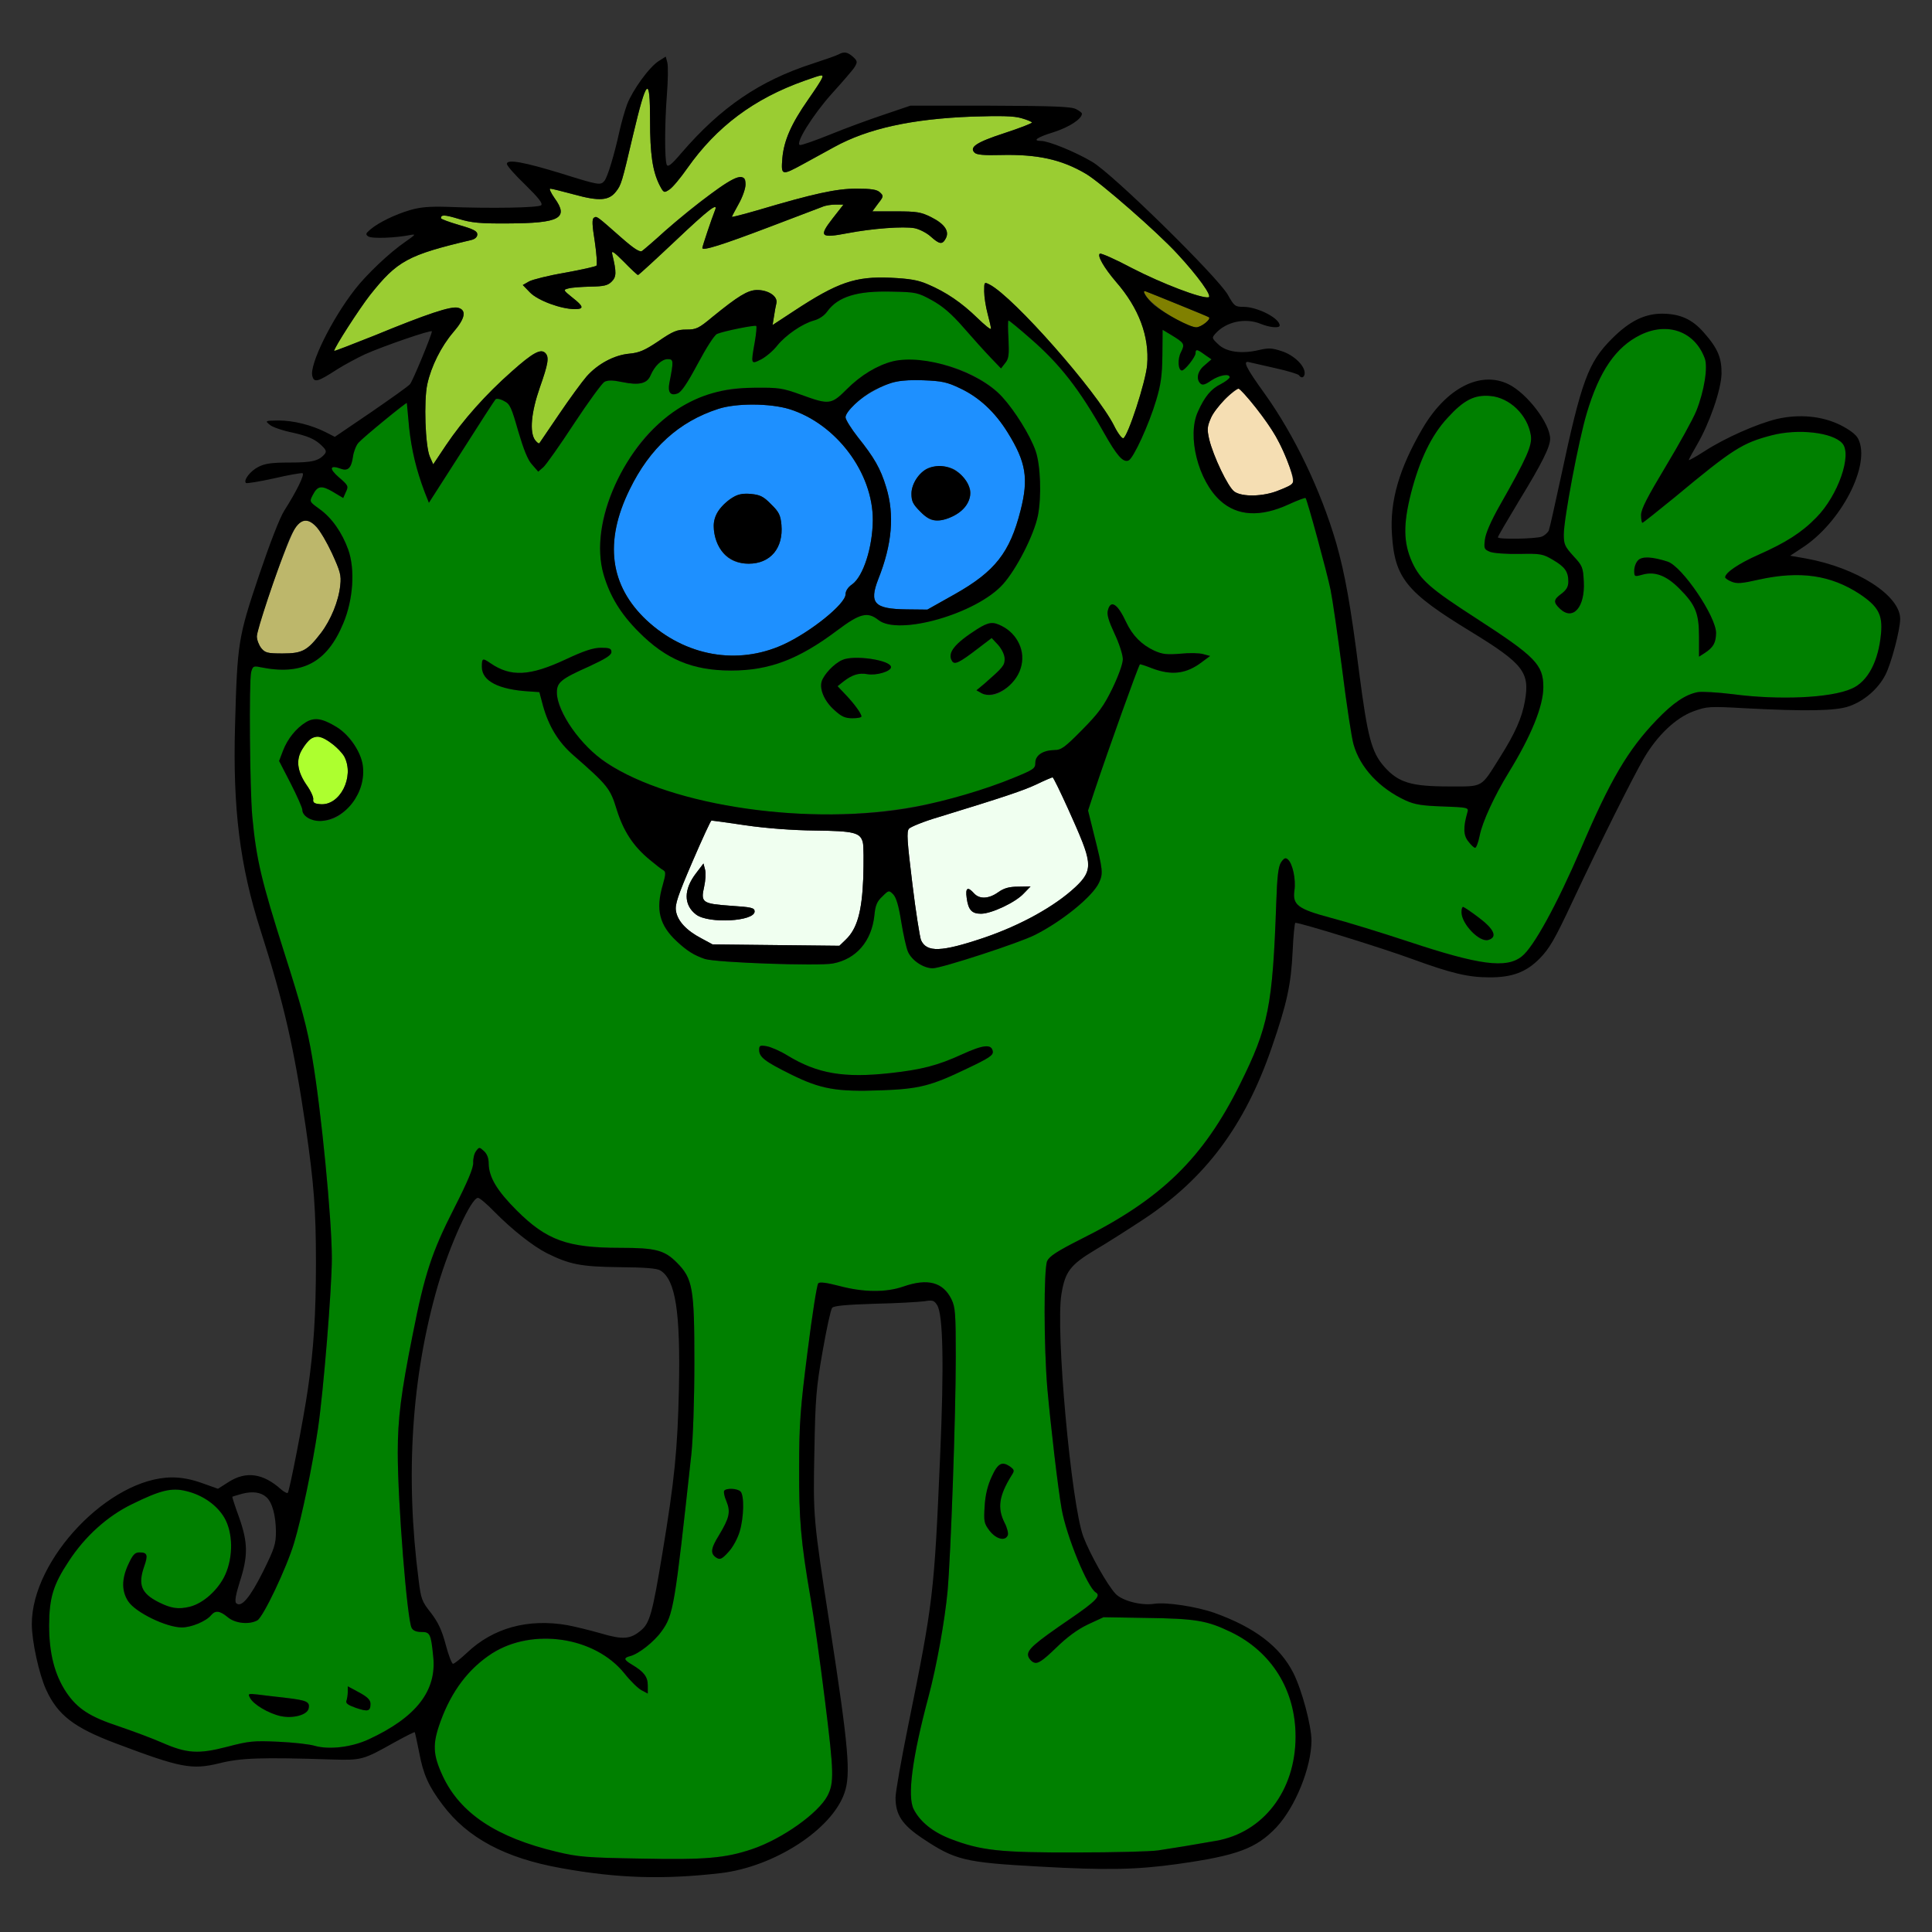 <?xml version="1.0" encoding="utf-8"?>
<!-- Generator: Adobe Illustrator 21.0.0, SVG Export Plug-In . SVG Version: 6.00 Build 0)  -->
<svg version="1.1" baseProfile="tiny"
	 id="svg32" inkscape:version="0.92.2 5c3e80d, 2017-08-06" sodipodi:docname="40 #12321.svg" xmlns:cc="http://creativecommons.org/ns#" xmlns:dc="http://purl.org/dc/elements/1.1/" xmlns:inkscape="http://www.inkscape.org/namespaces/inkscape" xmlns:rdf="http://www.w3.org/1999/02/22-rdf-syntax-ns#" xmlns:sodipodi="http://sodipodi.sourceforge.net/DTD/sodipodi-0.dtd" xmlns:svg="http://www.w3.org/2000/svg"
	 xmlns="http://www.w3.org/2000/svg" xmlns:xlink="http://www.w3.org/1999/xlink" x="0px" y="0px" viewBox="0 0 850 850"
	 xml:space="preserve">
<rect x="0" y="0" width="850" height="850" fill="#333333" stroke="none"/>
<sodipodi:namedview  bordercolor="#666666" borderopacity="1" gridtolerance="10" guidetolerance="10" id="namedview34" inkscape:current-layer="svg32" inkscape:cx="961.26881" inkscape:cy="684.4563" inkscape:pageopacity="0" inkscape:pageshadow="2" inkscape:window-height="978" inkscape:window-maximized="1" inkscape:window-width="1920" inkscape:window-x="0" inkscape:window-y="1" inkscape:zoom="0.41647059" objecttolerance="10" pagecolor="#ffffff" showgrid="false">
	</sodipodi:namedview>
<g id="g30" transform="translate(0,0) scale(1,1)">
	<path id="path4" fill="none" d="M0,0h425h425v425v425H425H0V425V0z M369,23.9c-0.8,0.5-6,2.3-11.5,4.1
		c-23.2,7.5-40.3,19.1-57.7,39.3c-4.5,5.3-6,6.4-6.5,5.1c-0.9-2.5-0.9-17.5,0.1-30.6c0.5-6.4,0.6-12.8,0.2-14.3l-0.7-2.6l-3,1.9
		c-4.2,2.6-11.5,12.7-14,19.1c-1.1,3-2.6,8.4-3.4,12c-2.1,9.7-5.2,20.1-6.6,21.7c-1.7,2-2.4,1.9-18.7-3.2
		c-16.6-5.1-24.2-6.5-24.2-4.3c0,0.8,3.6,4.9,8.1,9.2c5.8,5.7,7.8,8.2,7,9c-1.1,1.1-22.1,1.5-41.6,0.7c-7.5-0.2-11.5,0.1-16,1.4
		c-6.8,2-13.9,5.5-17.5,8.5c-2.1,1.8-2.3,2.2-1,3.1c1.5,1.1,11.9,0.7,18.5-0.6c2.6-0.5,2.4-0.2-2.2,3c-7,4.8-17.1,14.4-22.2,21
		c-10.2,13.1-20,33-18.7,38c0.8,3.1,2.3,2.7,11.1-3c3.2-2,8.6-4.9,12-6.5c8.3-3.7,29.5-11,29.5-10.1c0,1.5-8.4,21.8-9.6,23.2
		c-0.7,0.9-8.5,6.4-17.2,12.4l-15.9,10.8l-3.9-2c-6.3-3.2-14.3-5.2-20.8-5.2c-6,0.1-6.1,0.1-3.9,1.9c1.1,1,5.8,2.6,10.3,3.5
		c6.1,1.4,9,2.6,11.6,4.8c2.8,2.5,3.2,3.3,2.3,4.5c-2.6,3.1-5.6,3.8-15.4,3.8c-7.8,0-10.9,0.4-13.8,1.9c-3.6,1.8-6.7,5.9-5.5,7.1
		c0.3,0.3,5.8-0.6,12.2-2c6.4-1.5,12.1-2.5,12.7-2.3c1.1,0.4-2.7,8.1-8,16.4c-2,3.1-6.4,14.5-11.2,28.7
		c-9.1,27.1-9.5,29.3-10.5,66.2c-1,36.1,2.1,61.3,11.2,89.7c10.5,32.9,14.7,51.5,19.9,86.6c3.6,24.8,4.5,36.5,4.5,59.7
		c0,22.6-1,38.5-3.6,56c-1.9,13-8,44.4-8.8,45.3c-0.3,0.3-1.6-0.4-2.9-1.5c-7.9-7.1-15.4-8.2-23.1-3.3l-4.7,3l-7-2.5
		c-4.7-1.7-9.1-2.5-13.2-2.5c-27.5,0.1-61.8,36-61.7,64.6c0,7.5,3.2,22.1,6.3,28.8c5.1,11.2,12.3,16.7,30.6,23.6
		c28.6,10.8,33.4,11.7,45.5,8.8c9.4-2.4,18.5-2.7,49.6-1.7c13,0.4,13.8,0.2,27.3-7.4c4.9-2.7,9-4.8,9.2-4.6c0.1,0.2,1,4.2,1.9,8.8
		c1.8,9.7,4.1,14.9,10.3,23.1c10.9,14.6,27.5,23.5,52.2,27.9c19.6,3.5,30.1,4.4,46.2,3.8c21.2-0.9,31.4-2.2,40-5.3
		c12.8-4.6,28.1-15,33.7-22.8c8.5-11.7,8.3-17.2-1.7-82.3c-7.3-47-7.4-48-6.8-77c0.4-22.9,0.8-27.8,3.6-43.7
		c1.7-9.8,3.6-18.5,4.2-19.2c0.7-0.9,6.1-1.4,18.7-1.8c9.7-0.2,19.6-0.8,21.9-1.1c3.6-0.6,4.3-0.4,5.6,1.7c2.6,4,3.1,26,1.3,66.8
		c-2.6,60.4-3,63.8-14.1,118.5c-3,14.8-5.5,28.9-5.5,31.4c0,7.5,2.9,11.9,11.7,17.8c14.5,9.7,18.6,10.7,51.3,12.5
		c29.9,1.7,43.1,1.4,61-1.1c26.3-3.7,34.7-6.8,43.6-16.2c8.3-8.9,15.3-26.2,15.4-38c0-6.6-4.2-22.4-8-29.9
		c-5.9-11.6-16.9-20-34.7-26.4c-8-2.8-21.2-4.8-26.5-4c-5.6,0.9-14.1-1.3-17-4.4c-3.6-3.8-11.3-17.5-14.2-25.2
		c-5.3-14.3-12.3-91.1-9.6-106.7c1.6-9.8,3.9-12.8,14.5-19.2c5-2.9,14.7-9.1,21.7-13.7c27.2-18,44.5-41.2,56.3-75.5
		c6.7-19.4,8.5-27.7,9.2-42.2c0.3-7,0.9-12.7,1.2-12.7c2.4,0,38.6,11.2,51.6,16c17.3,6.3,24.5,8,34,8c9.8,0,16-2.3,21.9-8.3
		c4.3-4.4,6.6-8.3,14.5-25.2c12.2-26,26.3-54.2,31.4-63c5.9-10,13.9-17.6,21.6-20.5c6.1-2.2,6.8-2.3,22.9-1.4
		c26.9,1.4,39.9,1.2,45.8-0.9c10.8-3.7,16.8-11.8,20.4-27.2c2.5-10.8,2.5-12.8-0.2-17.7c-4.5-8-22-16.9-39.3-20.1l-6.9-1.2l5-3.3
		c10.6-6.7,19.5-18.2,24.1-30.9c4.5-12.6,2.8-18.5-7-23.3c-8.1-4-18.1-4.9-27.8-2.7c-8.8,2.1-23,8.4-31.8,14.1
		c-3.9,2.5-7.1,4.3-7.1,4s1.6-3.3,3.6-6.7c5.5-9.4,10.6-24.1,10.8-31.2c0.1-7-1.6-11.2-7.7-18.1c-5.2-6-10.5-8.3-18.3-8.4
		c-7.9,0-14.5,3.3-22.2,11c-10.5,10.5-13.4,18.4-22.6,61.5c-2.5,11.6-4.8,21.9-5.2,22.9c-0.4,0.9-1.8,2.2-3.1,2.7
		c-2.7,1-19.3,1.3-19.3,0.3c0-0.4,4.1-7.4,9.1-15.7c10.4-17,13.9-24.1,13.9-27.7c-0.1-6.8-10.2-20-18.4-24
		c-12.4-6-27.4,1.8-37.8,19.6c-10.2,17.5-14.4,31.8-13.4,46.5c1.2,19.2,6.3,25.5,34.9,42.9c23,14.1,25.8,17.8,23.6,30.4
		c-1.3,7.4-4.3,14.2-11,24.8c-8.6,13.7-7.1,12.8-22.5,12.8c-16.6,0-22.2-1.7-28.4-8.7c-5.6-6.4-7.3-12.9-11-41.2
		c-3.8-30.1-6.3-43.7-10.1-57.1c-6.8-23.3-18.4-47.5-31.5-65.8c-8.5-11.8-9.9-14.8-6.6-13.8c0.9,0.2,6.1,1.4,11.4,2.6
		c5.4,1.2,10,2.6,10.3,3.1c1,1.6,2.5,1,2.5-1c0-3.3-4.8-7.9-10.1-9.6c-4.2-1.4-5.7-1.5-10-0.5c-7.6,1.8-14.4,0.9-17.9-2.5
		c-2.9-2.7-2.9-2.9-1.2-4.8c4.7-5.2,13.1-7,19.9-4.2c3.9,1.6,8.3,2,8.3,0.7c0-3.2-9.8-8.2-15.9-8.2c-3.7,0-4.1-0.3-6.9-5.3
		c-4.6-8-50.6-53.2-59.7-58.5c-7.4-4.4-19.2-9.2-22.5-9.2c-4,0-1.8-1.6,5.7-3.9c6.8-2.2,12.3-5.8,12.3-8.1c0-0.4-1.2-1.3-2.6-2
		c-2-1.1-9.8-1.4-37.7-1.5h-35.2L389,50.4c-6.3,2.1-17,6-23.8,8.8c-6.7,2.7-12.7,4.8-13.3,4.6c-2.1-0.7,5.6-13.1,13.9-22.4
		c4.8-5.3,9.4-10.6,10.2-11.9c1.3-2.2,1.3-2.6-0.7-4.5C372.9,22.9,371.4,22.6,369,23.9z"/>
	<path id="path6" fill="#9ACD32" d="M361.4,33.1c1.4-0.1,0,2.4-5.9,10.8c-7.4,10.6-10.6,17.9-11.3,25.7c-0.6,7.7-0.4,7.8,9.3,2.5
		c3.9-2.1,9.9-5.4,13.5-7.4c14.9-8.2,34.3-12.4,60.7-13.4c12.5-0.4,18.4-0.3,21.7,0.7c2.5,0.7,4.6,1.6,4.6,1.9
		c0,0.4-5.5,2.5-12.2,4.7c-12.3,4-15.5,6.2-13,8.6c0.9,0.9,4.2,1.2,11.3,1c16.2-0.4,26.9,1.9,37.7,8.3c6.3,3.7,31.5,25.7,40.2,35.2
		c9,9.7,15.5,18.7,13.7,19.1c-3.1,0.6-20.4-6-33.6-12.8c-7.3-3.9-13.7-6.7-14.2-6.4c-1.3,0.8,1.8,6.2,7.1,12.4
		c10.1,11.6,14.7,24,13.7,36.5c-0.6,7.4-8.5,31.6-10.5,32.3c-0.6,0.2-2.5-2.3-4.1-5.6c-7.6-15-44.1-56.5-54.7-62
		c-2.4-1.2-2.4-1.2-2.4,3c0,2.4,0.7,6.8,1.5,9.8s1.5,6,1.5,6.6c0,0.7-2.7-1.5-6.1-4.8c-6.8-6.6-13.6-11.3-21.9-14.8
		c-4.2-1.8-7.9-2.4-16.1-2.8c-15.6-0.7-23.4,2-42.7,14.7l-9.3,6.1l0.6-3.7c0.3-2.1,0.8-4.8,1.1-6c0.6-3-3.7-5.8-8.7-5.7
		c-4,0.1-8.2,2.7-19.4,11.8c-6.1,5.1-7.2,5.6-11.5,5.6c-4.1,0-5.9,0.7-12.3,5.1c-6.1,4.1-8.5,5.1-12.8,5.5
		c-6.7,0.6-13.9,4.5-18.8,10c-2,2.3-7.5,9.8-12.1,16.6s-8.5,12.5-8.7,12.8c-0.3,0.3-1.1-0.4-1.9-1.4c-2.5-3.5-1.7-12.2,2.1-23.1
		c3.7-10.5,4.2-13.4,2.4-15.2c-2-2-5.5-0.1-14.6,8c-11.5,10.1-21.7,21.6-29.1,32.6l-5.6,8.4l-1.5-3.4c-2-4.6-2.7-24.6-1.1-31.9
		c1.7-7.8,6.1-16.6,11.4-22.8c5.3-6.1,6-9.8,2.1-10.8c-3.1-0.8-13.6,2.7-36.7,12.2c-9.8,3.9-17.8,7-17.8,6.8
		c0-1.4,11.1-18.6,15.8-24.6c12-15.1,16.6-17.6,44.5-24.2c1.7-0.4,2.7-1.3,2.7-2.5c0-1.4-1.7-2.3-8-4.1c-4.4-1.3-8-2.6-8-3
		c0-1.6,1.5-1.6,7.8,0.3c5.5,1.7,9.4,2.1,21.7,2c22.7-0.1,26.9-2.3,20.5-11.1c-1.6-2.3-2.5-4.2-1.9-4.2s5.4,1.2,10.6,2.6
		c10.9,3,15.2,2.7,18.3-1.3c2.3-2.9,2.6-3.9,7.5-24.8c6-25.3,7.5-26.7,7.5-6.5c0,14.8,1.1,22.2,4.1,28.3c1.9,3.6,2,3.7,4.4,2.1
		c1.4-0.9,4.9-5.1,7.9-9.4c12.9-18.3,29.3-30.6,51.6-38.5C357.6,34.2,360.9,33.1,361.4,33.1z M325.2,78c-3.2,0-18.4,11-32.6,23.6
		c-4.8,4.4-9.4,8.3-10.1,8.8c-1,0.7-3.5-0.9-9.2-5.9c-10.9-9.6-10.7-9.5-12-8.7c-0.9,0.6-0.8,3.1,0.4,10.6
		c0.8,5.4,1.1,10.1,0.7,10.5c-0.5,0.4-6.7,1.8-13.9,3.1c-7.1,1.2-14.2,3-15.7,3.8l-2.8,1.6l3.2,3.3c3.4,3.5,13.6,7.3,19.7,7.3
		c4.2,0,3.9-1.2-1.1-5.1c-4.1-3.3-4.1-3.4-1.7-4c1.3-0.4,5.7-0.7,9.7-0.8c5.9-0.1,7.6-0.5,9.3-2.2c2.1-2.1,2.2-4,0.3-11.9
		c-0.5-2,0.4-1.5,5.1,3.2c3.1,3.2,5.9,5.8,6.2,5.8c0.3,0,7.7-6.8,16.4-15c15-14.2,19.1-17.3,17.4-13.3c-1.4,3.5-5.5,15.7-5.5,16.4
		c0,1.4,8.6-1.3,29.4-9.2c11.6-4.4,22.1-8.4,23.4-8.9c1.3-0.6,3.9-1,5.8-1h3.5l-4.7,6c-6.3,8.1-5.5,8.9,6.5,6.6
		c11-2.1,24.6-3.1,29.5-2.2c2,0.4,5.2,2,7,3.6c4,3.6,5.2,3.7,6.7,0.9c1.7-3.2-0.5-6.4-6.5-9.4c-4.4-2.2-6.3-2.5-15.4-2.5h-10.4
		l2.5-3.4c2.5-3.2,2.5-3.4,0.8-5c-1.3-1.2-3.8-1.6-10.3-1.6c-8.9,0-18.9,2.2-43.5,9.5c-6.2,1.8-11.3,3.1-11.3,2.9s1.4-2.8,3-5.7
		c1.7-3,3-6.8,3-8.5C328,78.4,327.7,78,325.2,78z"/>
	<path id="path8" fill="#008000" d="M392.5,128.3c10.5,0.2,11.3,0.4,17.5,3.8c4.7,2.6,8.6,5.9,13.9,12c4,4.6,9.4,10.6,11.9,13.2
		l4.6,4.8l1.8-2.3c1.6-1.9,1.8-3.6,1.5-10.6c-0.3-4.5-0.3-8.2,0-8.2s4.7,3.6,9.7,8c12.9,11.2,21.5,22.2,32.4,41.6
		c5.6,9.9,8.3,13,10.7,12c2.1-0.8,9-15.8,12.2-26.6c2-6.7,2.6-10.8,2.7-19.7l0.1-11.2l3.5,2.1c6.1,3.7,6.4,4.1,4.6,7.7
		c-1.6,3-1.3,8.1,0.4,8.1c1.3,0,6-6,6-7.6c0-1.9,0.7-1.8,4.1,0.7l2.9,2l-3,2.6c-3.1,2.5-3.9,6-1.9,8c0.9,0.9,2.1,0.6,4.8-1.3
		c3.6-2.4,8.1-3.2,8.1-1.4c0,0.5-1.8,1.9-3.9,3c-4.3,2.1-7.1,5.5-10.1,12.2c-4.8,10.6,0.1,30.3,9.9,39.1c7.5,6.8,17.7,7.3,30.1,1.6
		c3.9-1.8,7.2-3,7.4-2.8c0.7,0.7,9.5,33,11,40.4c0.8,3.9,3.1,19.6,5.1,35c1.9,15.4,4.2,30.3,5,33c2.9,10.3,11.5,19.4,23,24.7
		c4,1.8,7.3,2.3,16.3,2.6c11.1,0.4,11.4,0.5,10.8,2.6c-1.9,6.6-1.8,10.1,0.4,12.8c1.2,1.6,2.5,2.8,3,2.8s1.4-2.4,2-5.4
		c1.2-6.1,6.6-17.7,12.8-27.8c9.9-16.1,15.2-29.2,15.2-37.5c0-9.9-3.5-13.4-29.6-30.3c-20-12.9-24.5-16.8-28.1-24.6
		c-3.9-8.6-4-16.7-0.5-30.5c3.8-14.7,9-25.5,16.1-33.1c7.1-7.8,11.8-10.2,18.7-9.6c8.6,0.7,16.5,8.4,17.9,17.3
		c0.7,4.4-1.6,9.7-13.9,31.3c-3.7,6.6-6,11.9-6.3,14.6c-0.5,4-0.3,4.3,2.3,5.4c1.6,0.6,7.3,1,12.9,0.9c9.3-0.2,10.3,0,14.7,2.6
		c5.3,3.1,6.8,5.2,6.8,9.6c0,2.2-0.8,3.6-3,5.3c-3.6,2.6-3.7,3.8-0.6,6.7c5.7,5.3,11-0.8,10.4-12c-0.3-6.3-0.6-7-4.6-11.3
		c-3.7-4.1-4.2-5.1-4.2-9.4c0-6.9,6.5-41.4,10.1-53.4c5.5-18.5,12.8-29.2,23.7-34.5c11.9-5.8,23.8-1.5,28.2,10.3
		c1.5,3.8-0.2,14.5-3.7,23.2c-1.5,3.7-7.6,14.7-13.5,24.5c-8.1,13.5-10.8,18.7-10.8,21.3c0,1.9,0.3,3.4,0.6,3.4s6.7-5.1,14.3-11.3
		c25.5-21.2,29.6-23.8,42.6-27.2c11.6-3,26.7-1.3,31,3.5c4.5,4.9-1.8,23-11.4,32.7c-6.4,6.6-13.5,11.1-25.5,16.4
		C764.8,248,759,252,759,254c0,0.4,1.3,1.3,2.8,1.9c2.3,1,4.6,0.8,12-0.9c18.2-4,31.7-2,44.5,6.4c8,5.4,10,9,9.3,17.1
		c-1.1,12.4-5.8,21.4-13,24.5c-9.2,4.1-31.9,5.1-52.3,2.4c-6.5-0.8-13.4-1.2-15.3-0.9c-5.4,1-10.9,4.7-18.1,12.2
		c-12.7,13.2-20.5,26.5-33.4,56.8c-10.4,24.2-20.8,43.3-26,47.3c-6.8,5.4-18.6,3.8-49.4-6.4c-12.4-4.1-28-8.9-34.6-10.6
		c-14.6-3.9-16.9-5.7-16-12.1c0.7-4.8-0.8-11.8-2.9-13.6c-1-0.9-1.7-0.6-3,1.3c-1.2,1.9-1.7,6.1-2.1,17.8
		c-1.6,45.5-3.4,54.6-16,79.9c-16.1,32.4-34.5,50.4-69.8,68c-10.7,5.4-14,7.6-15,9.7c-1.5,3.6-1.5,37.1,0.1,56.2
		c1.5,16.5,4.6,43.4,6.3,53c2.1,11.8,11.3,34.3,15,36.6c2.4,1.4,0,3.9-11.1,11.5c-16.4,11.2-19.4,13.9-18.6,16.6
		c0.4,1.2,1.6,2.5,2.7,2.8c1.6,0.5,3.7-0.9,9.4-6.4c4.9-4.8,9.5-8.2,14.1-10.4l6.9-3.2l18.5,0.3c22,0.3,26.9,1.1,37.5,6.2
		c18,8.7,28.5,25.6,28.5,46c0,23.8-14.2,42.3-35.1,45.9c-9.6,1.7-19.3,3.3-25.4,4.2c-3.3,0.5-19.5,0.9-36,0.9
		c-33.5,0.1-41.9-0.8-55.4-6c-7.7-3-13.3-7.5-16.1-13c-2.9-5.6-0.7-22.6,6.5-49.5c3.6-13.5,7.2-33.6,8.4-46.5
		c1.4-15.9,3.6-77,3.6-103c0-19.2-0.2-21.9-1.9-25.4c-3.7-7.5-10.4-9.3-21.1-5.6c-7.7,2.7-17.5,2.6-28.1-0.2
		c-5.8-1.5-8.7-1.9-9.4-1.2c-0.6,0.6-2.7,14.1-4.7,30c-3.2,25-3.7,31.8-3.7,50.9c-0.1,22.9,0.7,32.5,5,57.5c1.4,8,4.3,28.4,6.4,45.5
		c3.9,31.3,4,35.8,1.1,41.5c-4,7.7-19.9,19-33.1,23.5c-11.8,4-20.6,4.8-49.3,4.2c-23.5-0.4-27.3-0.7-36.8-3
		c-26.5-6.3-42.4-16.9-50.1-33.3c-4.4-9.5-4.6-14.1-1-24c8.5-23.3,25.1-36.4,46.2-36.4c14.3,0,26.9,5.5,34.7,15.2
		c2.6,3.3,6,6.6,7.5,7.4l2.8,1.5v-3.6c0-3.8-1.7-6-6.9-9.1c-3.7-2.2-3.9-3-0.8-3.8c3.6-0.9,10.4-6.2,13.7-10.8
		c5.3-7.3,5.8-10.4,13.2-78.3c0.7-6.9,1.3-23.8,1.3-40c0-32.9-0.7-37-7.8-44.1c-5.4-5.4-9.3-6.4-24.8-6.4
		c-23.2,0-32.4-3.3-45.6-16.5c-8.7-8.7-12.2-14.6-12.3-20.6c0-2.4-0.7-4.2-2.1-5.5c-2-1.8-2.1-1.8-3.5,0.1c-0.8,1.1-1.3,3.3-1.2,5
		c0.1,2.3-2.3,8.1-8.4,20.1c-9.8,19.2-13,29-18.2,55.4c-5.2,25.9-6.6,37.3-6.6,52.1c0,21.9,4.1,73.3,6.1,77.1
		c0.6,1.2,2.1,1.8,4.3,1.8c3.8,0,4.2,0.8,5.2,10.8c1.6,15-7.4,26.7-28.3,36.4c-7.5,3.5-17.4,4.7-23.8,2.9c-2.2-0.7-9.4-1.5-16-1.8
		c-10.9-0.5-13-0.3-22.5,2.2c-12.7,3.3-17.7,3-28.7-1.8c-4.3-1.9-12.9-5.1-19.1-7.2c-12.7-4.2-18.1-7.7-23-14.9
		c-5.2-7.8-7.6-17.3-7.6-29.6c0.1-12.1,1.8-17.8,8.7-28.2c7.1-10.9,17-19.8,27.7-25c12.6-6.2,17.5-7.4,23.9-5.8
		c7.2,1.7,13.5,6.1,16.8,11.7c3.8,6.5,4,17.1,0.4,25.1c-3,6.6-9.6,12.6-15.6,14.1c-5,1.2-8.1,0.8-13.7-2c-7.7-3.9-9.2-7.7-6.3-15.9
		c1.7-4.9,1.3-6-2.1-6c-2.1,0-3,1-5.1,5.6c-2.8,6.2-2.8,11.5,0.1,15.9C59.6,709.4,73.2,716,80,716c4.2,0,10.7-2.7,12.9-5.4
		c1.9-2.2,3.8-2,7.3,0.9c3.2,2.7,9.3,3.4,13,1.4c2.6-1.4,12.9-23.1,16.2-34.1c3.4-11.4,8-33.5,10.5-50.3c2.4-16.3,6.1-61.5,6.1-75
		c0-17.1-4.7-65.2-8.6-88c-2.2-13.2-4.7-22.5-12.4-46.6c-10-31.5-12.2-40.6-14-59.6c-1.1-12.2-1.5-59.6-0.5-63.6
		c0.7-2.6,1.1-2.8,3.9-2.2c18.5,3.8,29.4-1.9,36.6-19.2c4.4-10.4,5.3-23.8,2.2-32.5c-2.7-7.5-7.2-14-12.7-17.9
		c-4.4-3.2-4.4-3.2-2.9-6.1c2.1-4.1,3.8-4.4,8.9-1.4l4.5,2.7l1.2-2.7c1.2-2.5,1-2.9-3.1-6.4c-4.4-3.8-4.1-5.6,0.8-3.8
		c3.2,1.2,4.7-0.3,5.4-5.3c0.3-2.2,1.4-5,2.4-6.1c2.1-2.4,21.3-18.1,21.3-17.5c0,0.3,0.5,5.1,1,10.8c1.1,10.1,3.1,18.4,6.8,28.3
		l1.9,4.8l14.3-22.3c7.8-12.3,14.6-22.8,15-23.2c0.4-0.5,2.1-0.2,3.7,0.7c2.7,1.3,3.3,2.8,6.3,13.3c2.4,8.1,4.2,12.7,6.1,14.7
		l2.7,3.1l2.3-2c1.2-1.1,7.3-9.7,13.5-19.2c6.2-9.4,12.2-17.6,13.3-18.3c1.6-0.8,3.6-0.8,7.9,0.1c7.3,1.5,10.9,0.7,12.4-2.9
		c1.8-4.2,4.9-7.2,7.6-7.2c2.6,0,2.6,0.8,0.7,10.5c-0.8,4.1,0.5,5.8,3.6,4.6c1.7-0.6,4.3-4.5,8.9-13.1c3.8-7.1,7.3-12.6,8.5-13.1
		c3.1-1.3,16.7-4,17.2-3.5c0.3,0.3,0,3.4-0.6,6.9c-1.8,10.1-1.8,10.1,2.8,7.8c2.1-1.1,5.3-3.8,7-6c3.8-4.7,11.1-9.7,16.2-11.1
		c2.3-0.6,4.6-2.2,5.8-3.9c2.7-3.8,6-5.8,12.3-7.6C379.7,128.5,385.2,128.1,392.5,128.3z M392.7,159c-6.7,1.7-14,6.1-20,12.1
		c-7,7-7.8,7.1-20.2,2.6c-8.3-3-9.9-3.2-20.5-3.1c-9.5,0.1-12.9,0.6-19.6,2.8c-13.1,4.2-25.6,13.6-33.2,24.9
		c-20.8,30.9-20.2,57.6,1.8,79.7c12,12.1,23.7,17,40.7,17c16.8,0,29.7-4.9,46.7-17.7c10-7.5,13.3-8.3,18.1-4.5
		c8.9,7,43.2-2.8,54.8-15.8c5.9-6.6,13.5-21.4,15.3-30c1.7-8.4,1.2-22.5-1-28.7c-2.4-6.8-9.1-17.6-14.7-23.7
		c-5.6-6.2-15.1-11.5-25.4-14.1C407.8,158.5,397.5,157.8,392.7,159z M726.4,245.4c-4.8-0.7-7.4,1.2-7.4,5.6c0,2.8,0.1,2.8,3.7,1.8
		c5.4-1.5,10.4,0.4,16.1,6.1c7.2,7.2,8.7,10.9,8.7,21.3v8.7l2.5-1.6c3.8-2.5,4.9-4.4,5-8.8c0-7.3-14.9-29.3-21.3-31.4
		C731.9,246.5,728.7,245.8,726.4,245.4z M487.4,268.6c-0.5,1.8,0.4,4.7,3,10.3c2,4.2,3.6,9.2,3.6,11.1c0,2-1.9,7.3-4.6,12.9
		c-3.8,7.8-6.1,10.9-13.3,18.2c-7.6,7.7-9.2,8.9-12.2,8.9c-5.1,0.1-8.4,2.3-8.4,5.6c0,2.5-0.7,3-9.5,6.6
		c-30.5,12.5-62.9,17.7-96.5,15.7c-42.5-2.5-77.7-14.3-93.3-31.3c-5.7-6.4-11.2-17-11.2-21.9c0-4.5,1.8-6,14.4-11.6
		c7.1-3.3,9.6-4.9,9.6-6.2c0-1.6-0.8-1.9-4.6-1.9c-3.4,0-7.4,1.3-15.7,5.2c-15.7,7.3-24,7.7-32.9,1.6c-3.5-2.4-3.8-2.3-3.8,1.6
		c0,6.2,7.3,10,20.9,10.8l4.4,0.3l1.6,6c2.5,9,6.8,16.1,13.4,21.8c15.1,13.2,16.2,14.6,19,23.8c3,9.6,7.3,16.2,14.6,22.2
		c2.5,2.1,5.2,4.2,6,4.6c1.1,0.7,1,1.8-0.3,6.4c-3.2,10.9-1.5,17.7,6.1,24.8c4.6,4.3,7.7,6.2,12.4,7.8c5,1.6,49.8,3.2,56.3,2
		c10.3-1.9,17.1-9.8,18.3-21.2c0.4-4.4,1.2-6.2,3.5-8.3c2.8-2.8,2.9-2.8,4.8-0.9c1.3,1.4,2.4,5,3.5,12c0.9,5.5,2.2,11.5,3,13.3
		c1.7,3.8,6.8,7.2,10.9,7.2c3.7,0,38.2-11.2,45-14.7c11.9-6,25.2-16.8,28.1-22.9c1.9-4.1,1.8-5.4-2.2-21.3l-2.6-10.5l2.8-8.5
		c6.3-18.9,19-54.2,20-55.8c0.1-0.2,2.5,0.6,5.3,1.7c8.7,3.3,15.2,2.5,22.1-2.8l3.5-2.6l-3-0.8c-1.6-0.5-6.1-0.6-10-0.2
		c-5.9,0.5-7.9,0.3-11.5-1.3c-5.6-2.6-9.6-6.6-12.4-12.5c-1.2-2.6-2.8-5.4-3.5-6.3C490.1,265.2,488.1,265.7,487.4,268.6z
		 M429.9,276.8c-10,6.4-13.3,10.5-11,14.1c1.1,1.7,3.3,0.6,11.5-5.7l5.9-4.5l2.9,3.1c1.7,2,2.8,4.4,2.8,6.1c0,2.9-0.7,3.7-8.9,10.9
		l-3.5,2.9l2.3,1.3c7.9,4.2,19.6-8,17.7-18.4c-0.8-4.1-4.6-9-8.7-11.1C436.9,273.4,435,273.6,429.9,276.8z M370.5,290.4
		c-3.6,1.6-8,6.3-9,9.4c-1.9,6.3,6.3,16.2,13.5,16.2c2.2,0,4-0.3,4-0.8c0-1.2-3-5.4-6.9-9.5l-3.6-3.8l2.5-2c3.8-3,6.9-4,10.6-3.3
		c3.9,0.7,10.4-1.2,10.4-3.1c0-0.8-1.7-1.9-3.7-2.5C381.9,289.1,373.8,288.8,370.5,290.4z M140.5,316.5c-5.4-1-12.7,5.3-16,13.8
		l-1.7,4.5l5.1,9.9c2.8,5.5,5.1,10.7,5.1,11.5c0,4.6,8.7,6.6,14.9,3.4c4.4-2.3,9.6-8.8,11-13.9c2.7-9.5-1.9-20.4-10.9-25.9
		C145.5,318.3,142.2,316.8,140.5,316.5z M643.7,399c-1.5,0-0.6,4.9,1.6,8c3.2,4.7,7,7.4,9.6,6.5c4-1.2,2.5-4.7-4.3-9.8
		C647.2,401.1,644,399,643.7,399z M337.3,460.3c-2.9-0.5-3.3-0.3-3.3,1.6c0,3.2,2.5,5.1,14,10.8c13.1,6.5,20.1,7.7,39.5,7
		c16.8-0.6,22-1.9,37.8-9.5c9.9-4.7,11.7-5.9,11.5-7.6c-0.5-3.4-4.2-3-13.6,1.3c-10.7,4.9-17.8,6.7-31.3,8.2
		c-20.6,2.3-32.2,0.3-45.4-7.7C343.3,462.4,339.1,460.6,337.3,460.3z M436.3,649.7c-1.8,3.9-2.8,8-3.1,13c-0.4,6.7-0.3,7.5,2.2,10.8
		c2.9,3.7,6.9,4.7,8,1.9c0.3-0.8-0.3-3.3-1.4-5.4c-3.3-6.5-2.5-11.9,3-20.8c1.4-2.1,1.3-2.5-0.4-3.8
		C440.9,642.7,439,643.7,436.3,649.7z M318.6,655.9c-0.3,0.5,0.1,2.6,1,4.6c1.9,4.7,1.3,7.3-3.2,14.8c-3.8,6.1-4,8.3-1.1,10.1
		c1.5,0.9,2.4,0.5,5.2-2.6c1.9-2,4-5.9,4.9-8.9c1.9-6.2,2.1-16,0.4-17.7C324.4,654.8,319.4,654.6,318.6,655.9z M158,744.6l-5-2.7
		v2.5c0,1.3-0.3,3.1-0.6,3.9c-0.4,1.1,0.8,1.9,4.2,3.1c5.3,1.8,6.4,1.5,6.4-1.8C163,747.9,161.7,746.6,158,744.6z M113.2,745.5
		c-4-0.4-4.2-0.4-3.2,1.5c1.5,2.9,8.1,6.8,13.4,8c5.5,1.2,11.9-0.5,12.4-3.4c0.6-2.9-0.8-3.5-9.9-4.6
		C121.3,746.5,115.6,745.8,113.2,745.5z"/>
	<path id="path10" fill="#1E90FF" d="M406.1,167.3c8.2,0.3,10.6,0.8,16.2,3.5c8.4,3.9,15.5,10.5,21.1,19.6c8,12.9,9.2,20.1,5.6,34.2
		c-4.7,18.5-11.2,26.8-28.9,36.8l-12.1,6.8l-9.2-0.1c-14.2-0.2-16.5-2.7-12.4-13.3c6.1-15.3,7.2-28.3,3.5-40.4
		c-2.5-8.3-5.3-13.1-12.5-22.1c-2.9-3.7-5.4-7.7-5.4-8.7c0-4,10.7-12,20.5-15.3C395.1,167.5,399.9,167.1,406.1,167.3z M408.4,206
		c-3.9,1.6-7.4,6.8-7.4,11.2c0,3.4,0.7,4.7,3.9,7.9c2.9,3,4.7,3.9,7.2,3.9c7.3,0,14.9-6.2,14.9-12.2c0-3-3-7.5-6.6-9.9
		C417.4,204.9,412,204.5,408.4,206z"/>
	<path id="path12" fill="#1E90FF" d="M347.3,180c20.5,6.4,36.8,27.9,36.7,48.9c-0.1,11.9-4.2,24.7-9.1,28.2
		c-1.8,1.2-2.9,2.9-2.9,4.4c0,4.2-15.4,16.6-27.4,22.1c-20.2,9.2-43.1,5.1-60.1-10.7c-16.2-15.2-18.8-34.5-7.5-57.5
		c8.9-18.3,21.7-29.9,39-35.5C323.9,177.3,338.8,177.4,347.3,180z M330.3,217.3c-5.5-0.5-9.1,1.3-13.6,6.6c-3.3,4-3.6,9.6-0.7,15.8
		c2.4,5.5,7,8.3,13.4,8.3c9.6,0,15.3-6.9,14.4-17.1c-0.4-4.3-1.1-5.7-4.6-9.1C335.9,218.4,334.4,217.7,330.3,217.3z"/>
	<path id="path14" fill="#F0FFF0" d="M463.1,342c0.7,0,12.5,26,14.5,32.1c2.4,7.1,1.3,10.8-4.5,16.2c-9.1,8.5-24.1,16.8-40.3,22.3
		c-18.7,6.3-25.1,6.5-27.6,1c-0.5-1.3-2.3-12.4-3.8-24.8c-2.3-18.8-2.6-22.9-1.5-24.2c0.7-0.8,6.5-3.2,13-5.1
		c29-8.9,37.4-11.7,43.3-14.5C459.7,343.3,462.8,342,463.1,342z M453.4,390l-5.5,0.1c-4,0-6.3,0.7-8.8,2.5
		c-4.1,2.9-8.2,3.1-10.6,0.4c-2.8-3.1-3.8-2.4-3.2,2c0.7,5.3,2.2,7,6.3,7c4.6,0,15.2-5,18.8-8.9L453.4,390z"/>
	<path id="path16" fill="#F0FFF0" d="M313,361c0.3,0,7.1,0.9,15,2.1c8.9,1.3,20.7,2.2,30.5,2.3c17.3,0.2,20,0.9,21.1,5.2
		c0.4,1.4,0.4,8.5,0.2,15.7c-0.6,14.9-2.7,22.3-7.7,27.1l-2.8,2.7l-27.9-0.3l-27.9-0.3l-5-2.7c-6.5-3.4-10.4-7.6-11.1-12
		c-0.5-2.9,0.8-6.7,7.2-21.6C308.9,369.2,312.7,361,313,361z M310.2,382.6l-0.7-2.7l-3.2,4.2c-5.6,7.2-5.6,14.1,0,18.3
		c5.5,4.1,25.7,3,25.7-1.4c0-1.6-1.4-1.9-10.5-2.5c-12.5-0.9-13.3-1.4-11.7-8.4C310.4,387.4,310.6,384.1,310.2,382.6z"/>
	<path id="path18" fill="#ADFF2F" d="M140.1,324c2.5,0,9.6,5.6,11.4,8.9c4.6,8.9-2,21.8-10.7,20.9c-2.5-0.2-3.2-0.7-3-2.1
		c0.2-0.9-1.1-3.8-2.9-6.3c-4.2-6.1-4.8-11.2-1.9-15.8c1.2-2,2.9-4,3.8-4.6C137.7,324.5,139.2,324,140.1,324z"/>
	<path id="path20" fill="#808000" d="M504.1,128.2c5.9,2.3,27.5,11.1,27.8,11.4c1,0.9-3.5,4.4-5.6,4.4c-4.7,0-20-9.7-22.4-14.3
		C503,128.1,503,127.8,504.1,128.2z"/>
	<path id="path22" fill="#F5DEB3" d="M544.9,171c1.5,0,13.8,15.9,17,22c4.6,8.6,8,18.8,6.7,19.9c-0.6,0.5-3.5,1.9-6.4,3
		c-6.5,2.6-15.7,2.8-19.1,0.4c-2.8-1.9-9.3-15.6-11.1-23c-1-4.5-0.9-5.6,0.8-9.5c1-2.4,4-6.2,6.5-8.6
		C541.9,172.9,544.4,171,544.9,171z"/>
	<path id="path24" fill="#BDB76B" d="M146.1,243.5c3.6,7.9,4.1,9.6,3.6,14c-0.7,6.9-4.1,15.2-8.5,21c-6,7.8-8.2,9-16.9,9
		c-6.7,0-7.7-0.3-9.4-2.4c-1-1.3-1.9-3.6-1.9-5.1c0-4.6,13.8-43.3,17.2-48.3C134.4,225.7,139.6,229.5,146.1,243.5z"/>
	<path id="path26" fill="none" d="M210.3,527c0.7,0,3.9,2.7,7.2,6.1c7.9,8,16.8,15,23,18.2c10.1,5,14.9,6,32,6.2
		c11.4,0.1,16.6,0.5,18.1,1.5c6.6,4.1,8.8,18.1,8.1,52c-0.6,26.6-1.9,40.1-7.3,72.5c-4.3,26-5.5,30.6-9.4,33.8
		c-4.6,3.9-7.9,4.2-17.7,1.3c-4.9-1.4-11.5-3-14.7-3.6c-17.3-3-32.6,1.2-44.1,12.1c-2.9,2.7-5.6,4.9-6.2,4.9c-0.5,0-2-3.8-3.2-8.4
		c-1.7-6.4-3.3-9.8-6.5-14c-4-5-4.4-6.2-5.4-14.3c-6-46.2-3.1-89.8,8.4-129.6c3.6-12.4,9.3-26.4,13.8-34.1
		C207.9,529.1,209.6,527,210.3,527z"/>
	<path id="path28" fill="none" d="M121.4,673.7c0,5.6-0.6,7.5-5.7,17.8c-5.7,11.4-9.6,16-11.8,13.8c-0.7-0.7-0.2-3.7,1.6-9.4
		c3.7-11.4,3.6-17.2-0.3-28.3c-1.8-4.9-3.1-9-3-9.1c0.2-0.1,2.1-0.7,4.3-1.3C116.5,654.6,121.3,659.9,121.4,673.7z"/>
	<path d="M375.3,25c2,1.9,2,2.3,0.7,4.5c-0.8,1.3-5.4,6.6-10.2,11.9c-8.3,9.3-16,21.7-13.9,22.4c0.6,0.2,6.6-1.9,13.3-4.6
		c6.8-2.8,17.5-6.7,23.8-8.8l11.5-3.9h35.2c27.9,0.1,35.7,0.4,37.7,1.5c1.4,0.7,2.6,1.6,2.6,2c0,2.3-5.5,5.9-12.3,8.1
		c-7.5,2.3-9.7,3.9-5.7,3.9c3.3,0,15.1,4.8,22.5,9.2c9.1,5.3,55.1,50.5,59.7,58.5c2.8,5,3.2,5.3,6.9,5.3c6.1,0,15.9,5,15.9,8.2
		c0,1.3-4.4,0.9-8.3-0.7c-6.8-2.8-15.2-1-19.9,4.2c-1.7,1.9-1.7,2.1,1.2,4.8c3.5,3.4,10.3,4.3,17.9,2.5c4.3-1,5.8-0.9,10,0.5
		c5.3,1.7,10.1,6.3,10.1,9.6c0,2-1.5,2.6-2.5,1c-0.3-0.5-4.9-1.9-10.3-3.1c-5.3-1.2-10.5-2.4-11.4-2.6c-3.3-1-1.9,2,6.6,13.8
		c13.1,18.3,24.7,42.5,31.5,65.8c3.8,13.4,6.3,27,10.1,57.1c3.7,28.3,5.4,34.8,11,41.2c6.2,7,11.8,8.7,28.4,8.7
		c15.4,0,13.9,0.9,22.5-12.8c6.7-10.6,9.7-17.4,11-24.8c2.2-12.6-0.6-16.3-23.6-30.4c-28.6-17.4-33.7-23.7-34.9-42.9
		c-1-14.7,3.2-29,13.4-46.5c10.4-17.8,25.4-25.6,37.8-19.6c8.2,4,18.3,17.2,18.4,24c0,3.6-3.5,10.7-13.9,27.7
		c-5,8.3-9.1,15.3-9.1,15.7c0,1,16.6,0.7,19.3-0.3c1.3-0.5,2.7-1.8,3.1-2.7c0.4-1,2.7-11.3,5.2-22.9c9.2-43.1,12.1-51,22.6-61.5
		c7.7-7.7,14.3-11,22.2-11c7.8,0.1,13.1,2.4,18.3,8.4c6.1,6.9,7.8,11.1,7.7,18.1c-0.2,7.1-5.3,21.8-10.8,31.2
		c-2,3.4-3.6,6.4-3.6,6.7s3.2-1.5,7.1-4c8.8-5.7,23-12,31.8-14.1c9.7-2.2,19.7-1.3,27.8,2.7c4.1,2.1,6.8,4.1,7.8,6
		c5.8,11.3-7.5,37.1-24.9,48.2l-5,3.3l6.9,1.2c22.6,4.1,41.5,16.3,41.5,26.6c0,4.7-3.9,19.6-6.5,24.6c-3.1,6.1-9.3,11.5-15.9,13.8
		c-5.9,2.1-18.9,2.3-45.8,0.9c-16.1-0.9-16.8-0.8-22.9,1.4c-7.7,2.9-15.7,10.5-21.6,20.5c-5.1,8.8-19.2,37-31.4,63
		c-7.9,16.9-10.2,20.8-14.5,25.2c-5.9,6-12.1,8.3-21.9,8.3c-9.5,0-16.7-1.7-34-8c-13-4.8-49.2-16-51.6-16c-0.3,0-0.9,5.7-1.2,12.7
		c-0.7,14.5-2.5,22.8-9.2,42.2c-11.8,34.3-29.1,57.5-56.3,75.5c-7,4.6-16.7,10.8-21.7,13.7c-10.6,6.4-12.9,9.4-14.5,19.2
		c-2.7,15.6,4.3,92.4,9.6,106.7c2.9,7.7,10.6,21.4,14.2,25.2c2.9,3.1,11.4,5.3,17,4.4c5.3-0.8,18.5,1.2,26.5,4
		c17.8,6.4,28.8,14.8,34.7,26.4c3.8,7.5,8,23.3,8,29.9c-0.1,11.8-7.1,29.1-15.4,38c-8.9,9.4-17.3,12.5-43.6,16.2
		c-17.9,2.5-31.1,2.8-61,1.1c-32.7-1.8-36.8-2.8-51.3-12.5c-8.8-5.9-11.7-10.3-11.7-17.8c0-2.5,2.5-16.6,5.5-31.4
		c11.1-54.7,11.5-58.1,14.1-118.5c1.8-40.8,1.3-62.8-1.3-66.8c-1.3-2.1-2-2.3-5.6-1.7c-2.3,0.3-12.2,0.9-21.9,1.1
		c-12.6,0.4-18,0.9-18.7,1.8c-0.6,0.7-2.5,9.4-4.2,19.2c-2.8,15.9-3.2,20.8-3.6,43.7c-0.6,29-0.5,30,6.8,77
		c8.3,53.7,9.3,65.4,6.4,73.6c-5.6,16.1-30.9,32.4-54.4,35.2c-25.1,2.9-45.4,2.3-70.2-2.2c-24.7-4.4-41.3-13.3-52.2-27.9
		c-6.2-8.2-8.5-13.4-10.3-23.1c-0.9-4.6-1.8-8.6-1.9-8.8c-0.2-0.2-4.3,1.9-9.2,4.6c-13.5,7.6-14.3,7.8-27.3,7.4
		c-31.1-1-40.2-0.7-49.6,1.7c-12.1,2.9-16.9,2-45.5-8.8c-18.3-6.9-25.5-12.4-30.6-23.6c-3.1-6.7-6.3-21.3-6.3-28.8
		C13.9,686,48.2,650.1,75.7,650c4.1,0,8.5,0.8,13.2,2.5l7,2.5l4.7-3c7.7-4.9,15.2-3.8,23.1,3.3c1.3,1.1,2.6,1.8,2.9,1.5
		c0.8-0.9,6.9-32.3,8.8-45.3c2.6-17.5,3.6-33.4,3.6-56c0-23.2-0.9-34.9-4.5-59.7c-5.2-35.1-9.4-53.7-19.9-86.6
		c-9.1-28.4-12.2-53.6-11.2-89.7c1-36.9,1.4-39.1,10.5-66.2c4.8-14.2,9.2-25.6,11.2-28.7c5.3-8.3,9.1-16,8-16.4
		c-0.6-0.2-6.3,0.8-12.7,2.3c-6.4,1.4-11.9,2.3-12.2,2c-1.2-1.2,1.9-5.3,5.5-7.1c2.9-1.5,6-1.9,13.8-1.9c9.8,0,12.8-0.7,15.4-3.8
		c0.9-1.2,0.5-2-2.3-4.5c-2.6-2.2-5.5-3.4-11.6-4.8c-4.5-0.9-9.2-2.5-10.3-3.5c-2.2-1.8-2.1-1.8,3.9-1.9c6.5,0,14.5,2,20.8,5.2
		l3.9,2l15.9-10.8c8.7-6,16.5-11.5,17.2-12.4c1.2-1.4,9.6-21.7,9.6-23.2c0-0.9-21.2,6.4-29.5,10.1c-3.4,1.6-8.8,4.5-12,6.5
		c-8.8,5.7-10.3,6.1-11.1,3c-1.3-5,8.5-24.9,18.7-38c5.1-6.6,15.2-16.2,22.2-21c4.6-3.2,4.8-3.5,2.2-3c-6.6,1.3-17,1.7-18.5,0.6
		c-1.3-0.9-1.1-1.3,1-3.1c3.6-3,10.7-6.5,17.5-8.5c4.5-1.3,8.5-1.6,16-1.4c19.5,0.8,40.5,0.4,41.6-0.7c0.8-0.8-1.2-3.3-7-9
		c-4.5-4.3-8.1-8.4-8.1-9.2c0-2.2,7.6-0.8,24.2,4.3c16.3,5.1,17,5.2,18.7,3.2c1.4-1.6,4.5-12,6.6-21.7c0.8-3.6,2.3-9,3.4-12
		c2.5-6.4,9.8-16.5,14-19.1l3-1.9l0.7,2.6c0.4,1.5,0.3,7.9-0.2,14.3c-1,13.1-1,28.1-0.1,30.6c0.5,1.3,2,0.2,6.5-5.1
		c17.4-20.2,34.5-31.8,57.7-39.3c5.5-1.8,10.7-3.6,11.5-4.1C371.4,22.6,372.9,22.9,375.3,25z M354,35.5
		c-22.3,7.9-38.7,20.2-51.6,38.5c-3,4.3-6.5,8.5-7.9,9.4c-2.4,1.6-2.5,1.5-4.4-2.1c-3-6.1-4.1-13.5-4.1-28.3
		c0-20.2-1.5-18.8-7.5,6.5c-4.9,20.9-5.2,21.9-7.5,24.8c-3.1,4-7.4,4.3-18.3,1.3c-5.2-1.4-10-2.6-10.6-2.6s0.3,1.9,1.9,4.2
		c6.4,8.8,2.2,11-20.5,11.1c-12.3,0.1-16.2-0.3-21.7-2c-6.3-1.9-7.8-1.9-7.8-0.3c0,0.4,3.6,1.7,8,3c6.3,1.8,8,2.7,8,4.1
		c0,1.2-1,2.1-2.7,2.5c-27.9,6.6-32.5,9.1-44.5,24.2c-4.7,6-15.8,23.2-15.8,24.6c0,0.2,8-2.9,17.8-6.8c23.1-9.5,33.6-13,36.7-12.2
		c3.9,1,3.2,4.7-2.1,10.8c-5.3,6.2-9.7,15-11.4,22.8c-1.6,7.3-0.9,27.3,1.1,31.9l1.5,3.4l5.6-8.4c7.4-11,17.6-22.5,29.1-32.6
		c9.1-8.1,12.6-10,14.6-8c1.8,1.8,1.3,4.7-2.4,15.2c-3.8,10.9-4.6,19.6-2.1,23.1c0.8,1,1.6,1.7,1.9,1.4c0.2-0.3,4.1-6,8.7-12.8
		c4.6-6.8,10.1-14.3,12.1-16.6c4.9-5.5,12.1-9.4,18.8-10c4.3-0.4,6.7-1.4,12.8-5.5c6.4-4.4,8.2-5.1,12.3-5.1c4.3,0,5.4-0.5,11.5-5.6
		c11.2-9.1,15.4-11.7,19.4-11.8c5-0.1,9.3,2.7,8.7,5.7c-0.3,1.2-0.8,3.9-1.1,6l-0.6,3.7l9.3-6.1c19.3-12.7,27.1-15.4,42.7-14.7
		c8.2,0.4,11.9,1,16.1,2.8c8.3,3.5,15.1,8.2,21.9,14.8c3.4,3.3,6.1,5.5,6.1,4.8c0-0.6-0.7-3.6-1.5-6.6s-1.5-7.4-1.5-9.8
		c0-4.2,0-4.2,2.4-3c10.6,5.5,47.1,47,54.7,62c1.6,3.3,3.5,5.8,4.1,5.6c2-0.7,9.9-24.9,10.5-32.3c1-12.5-3.6-24.9-13.7-36.5
		c-5.3-6.2-8.4-11.6-7.1-12.4c0.5-0.3,6.9,2.5,14.2,6.4c13.2,6.8,30.5,13.4,33.6,12.8c1.8-0.4-4.7-9.4-13.7-19.1
		c-8.7-9.5-33.9-31.5-40.2-35.2c-10.8-6.4-21.5-8.7-37.7-8.3c-7.1,0.2-10.4-0.1-11.3-1c-2.5-2.4,0.7-4.6,13-8.6
		c6.7-2.2,12.2-4.3,12.2-4.7c0-0.3-2.1-1.2-4.6-1.9c-3.3-1-9.2-1.1-21.7-0.7c-26.4,1-45.8,5.2-60.7,13.4c-3.6,2-9.6,5.3-13.5,7.4
		c-9.7,5.3-9.9,5.2-9.3-2.5c0.7-7.8,3.9-15.1,11.3-25.7c3.1-4.4,5.8-8.6,6.1-9.4C362.4,32.6,361.9,32.7,354,35.5z M392.5,128.3
		c-15.6-0.4-23.8,2.2-28.6,8.8c-1.2,1.7-3.5,3.3-5.8,3.9c-5.1,1.4-12.4,6.4-16.2,11.1c-1.7,2.2-4.9,4.9-7,6
		c-4.6,2.3-4.6,2.3-2.8-7.8c0.6-3.5,0.9-6.6,0.6-6.9c-0.5-0.5-14.1,2.2-17.2,3.5c-1.2,0.5-4.7,6-8.5,13.1
		c-4.6,8.6-7.2,12.5-8.9,13.1c-3.1,1.2-4.4-0.5-3.6-4.6c1.9-9.7,1.9-10.5-0.7-10.5c-2.7,0-5.8,3-7.6,7.2c-1.5,3.6-5.1,4.4-12.4,2.9
		c-4.3-0.9-6.3-0.9-7.9-0.1c-1.1,0.7-7.1,8.9-13.3,18.3c-6.2,9.5-12.3,18.1-13.5,19.2l-2.3,2l-2.7-3.1c-1.9-2-3.7-6.6-6.1-14.7
		c-3-10.5-3.6-12-6.3-13.3c-1.6-0.9-3.3-1.2-3.7-0.7c-0.4,0.4-7.2,10.9-15,23.2l-14.3,22.3l-1.9-4.8c-3.7-9.9-5.7-18.2-6.8-28.3
		c-0.5-5.7-1-10.5-1-10.8c0-0.6-19.2,15.1-21.3,17.5c-1,1.1-2.1,3.9-2.4,6.1c-0.7,5-2.2,6.5-5.4,5.3c-4.9-1.8-5.2,0-0.8,3.8
		c4.1,3.5,4.3,3.9,3.1,6.4l-1.2,2.7l-4.5-2.7c-5.1-3-6.8-2.7-8.9,1.4c-1.5,2.9-1.5,2.9,2.9,6.1c5.5,3.9,10,10.4,12.7,17.9
		c3.1,8.7,2.2,22.1-2.2,32.5c-7.2,17.3-18.1,23-36.6,19.2c-2.8-0.6-3.2-0.4-3.9,2.2c-1,4-0.6,51.4,0.5,63.6c1.8,19,4,28.1,14,59.6
		c7.7,24.1,10.2,33.4,12.4,46.6c3.9,22.8,8.6,70.9,8.6,88c0,13.5-3.7,58.7-6.1,75c-2.5,16.8-7.1,38.9-10.5,50.3
		c-3.3,11-13.6,32.7-16.2,34.1c-3.7,2-9.8,1.3-13-1.4c-3.5-2.9-5.4-3.1-7.3-0.9c-2.2,2.7-8.7,5.4-12.9,5.4
		c-6.8,0-20.4-6.6-23.6-11.5c-2.9-4.4-2.9-9.7-0.1-15.9c2.1-4.6,3-5.6,5.1-5.6c3.4,0,3.8,1.1,2.1,6c-2.9,8.2-1.4,12,6.3,15.9
		c5.6,2.8,8.7,3.2,13.7,2c6-1.5,12.6-7.5,15.6-14.1c3.6-8,3.4-18.6-0.4-25.1c-3.3-5.6-9.6-10-16.8-11.7c-6.4-1.6-11.3-0.4-23.9,5.8
		c-10.7,5.2-20.6,14.1-27.7,25c-6.9,10.4-8.6,16.1-8.7,28.2c0,12.3,2.4,21.8,7.6,29.6c4.9,7.2,10.3,10.7,23,14.9
		c6.2,2.1,14.8,5.3,19.1,7.2c11,4.8,16,5.1,28.7,1.8c9.5-2.5,11.6-2.7,22.5-2.2c6.6,0.3,13.8,1.1,16,1.8c6.4,1.8,16.3,0.6,23.8-2.9
		c20.9-9.7,29.9-21.4,28.3-36.4c-1-10-1.4-10.8-5.2-10.8c-2.2,0-3.7-0.6-4.3-1.8c-2-3.8-6.1-55.2-6.1-77.1c0-14.8,1.4-26.2,6.6-52.1
		c5.2-26.4,8.4-36.2,18.2-55.4c6.1-12,8.5-17.8,8.4-20.1c-0.1-1.7,0.4-3.9,1.2-5c1.4-1.9,1.5-1.9,3.5-0.1c1.4,1.3,2.1,3.1,2.1,5.5
		c0.1,6,3.6,11.9,12.3,20.6c13.2,13.2,22.4,16.5,45.6,16.5c15.5,0,19.4,1,24.8,6.4c7.1,7.1,7.8,11.2,7.8,44.1
		c0,16.2-0.6,33.1-1.3,40c-7.4,67.9-7.9,71-13.2,78.3c-3.3,4.6-10.1,9.9-13.7,10.8c-3.1,0.8-2.9,1.6,0.8,3.8
		c5.2,3.1,6.9,5.3,6.9,9.1v3.6l-2.8-1.5c-1.5-0.8-4.9-4.1-7.5-7.4c-13-16.1-40.3-20.2-58.2-8.8c-10.3,6.7-17.8,16.5-22.7,30
		c-3.6,9.9-3.4,14.5,1,24c7.7,16.4,23.6,27,50.1,33.3c9.5,2.3,13.3,2.6,36.8,3c28.7,0.6,37.5-0.2,49.3-4.2
		c13.2-4.5,29.1-15.8,33.1-23.5c2.9-5.7,2.8-10.2-1.1-41.5c-2.1-17.1-5-37.5-6.4-45.5c-4.3-25-5.1-34.6-5-57.5
		c0-19.1,0.5-25.9,3.7-50.9c2-15.9,4.1-29.4,4.7-30c0.7-0.7,3.6-0.3,9.4,1.2c10.6,2.8,20.4,2.9,28.1,0.2c10.7-3.7,17.4-1.9,21.1,5.6
		c1.7,3.5,1.9,6.2,1.9,25.4c0,26-2.2,87.1-3.6,103c-1.2,12.9-4.8,33-8.4,46.5c-7.2,26.9-9.4,43.9-6.5,49.5c2.8,5.5,8.4,10,16.1,13
		c13.5,5.2,21.9,6.1,55.4,6c16.5,0,32.7-0.4,36-0.9c6.1-0.9,15.8-2.5,25.4-4.2c20.9-3.6,35.1-22.1,35.1-45.9
		c0-20.4-10.5-37.3-28.5-46c-10.6-5.1-15.5-5.9-37.5-6.2l-18.5-0.3l-6.9,3.2c-4.6,2.2-9.2,5.6-14.1,10.4c-5.7,5.5-7.8,6.9-9.4,6.4
		c-1.1-0.3-2.3-1.6-2.7-2.8c-0.8-2.7,2.2-5.4,18.6-16.6c11.1-7.6,13.5-10.1,11.1-11.5c-3.7-2.3-12.9-24.8-15-36.6
		c-1.7-9.6-4.8-36.5-6.3-53c-1.6-19.1-1.6-52.6-0.1-56.2c1-2.1,4.3-4.3,15-9.7c35.3-17.6,53.7-35.6,69.8-68
		c12.6-25.3,14.4-34.4,16-79.9c0.4-11.7,0.9-15.9,2.1-17.8c1.3-1.9,2-2.2,3-1.3c2.1,1.8,3.6,8.8,2.9,13.6c-0.9,6.4,1.4,8.2,16,12.1
		c6.6,1.7,22.2,6.5,34.6,10.6c30.8,10.2,42.6,11.8,49.4,6.4c5.2-4,15.6-23.1,26-47.3c12.9-30.3,20.7-43.6,33.4-56.8
		c7.2-7.5,12.7-11.2,18.1-12.2c1.9-0.3,8.8,0.1,15.3,0.9c20.4,2.7,43.1,1.7,52.3-2.4c7.2-3.1,11.9-12.1,13-24.5
		c0.7-8.1-1.3-11.7-9.3-17.1C805.5,253,792,251,773.8,255c-7.4,1.7-9.7,1.9-12,0.9c-1.5-0.6-2.8-1.5-2.8-1.9c0-2,5.8-6,14.6-9.9
		c12-5.3,19.1-9.8,25.5-16.4c9.6-9.7,15.9-27.8,11.4-32.7c-4.3-4.8-19.4-6.5-31-3.5c-13,3.4-17.1,6-42.6,27.2
		c-7.6,6.2-14,11.3-14.3,11.3s-0.6-1.5-0.6-3.4c0-2.6,2.7-7.8,10.8-21.3c5.9-9.8,12-20.8,13.5-24.5c3.5-8.7,5.2-19.4,3.7-23.2
		c-4.4-11.8-16.3-16.1-28.2-10.3c-10.9,5.3-18.2,16-23.7,34.5c-3.6,12-10.1,46.5-10.1,53.4c0,4.3,0.5,5.3,4.2,9.4
		c4,4.3,4.3,5,4.6,11.3c0.6,11.2-4.7,17.3-10.4,12c-3.1-2.9-3-4.1,0.6-6.7c2.2-1.7,3-3.1,3-5.3c0-4.4-1.5-6.5-6.8-9.6
		c-4.4-2.6-5.4-2.8-14.7-2.6c-5.6,0.1-11.3-0.3-12.9-0.9c-2.6-1.1-2.8-1.4-2.3-5.4c0.3-2.7,2.6-8,6.3-14.6
		c12.3-21.6,14.6-26.9,13.9-31.3c-1.4-8.9-9.3-16.6-17.9-17.3c-6.9-0.6-11.6,1.8-18.7,9.6c-7.1,7.6-12.3,18.4-16.1,33.1
		c-3.5,13.8-3.4,21.9,0.5,30.5c3.6,7.8,8.1,11.7,28.1,24.6c26.1,16.9,29.6,20.4,29.6,30.3c0,8.3-5.3,21.4-15.2,37.5
		c-6.2,10.1-11.6,21.7-12.8,27.8c-0.6,3-1.5,5.4-2,5.4s-1.8-1.2-3-2.8c-2.2-2.7-2.3-6.2-0.4-12.8c0.6-2.1,0.3-2.2-10.8-2.6
		c-9-0.3-12.3-0.8-16.3-2.6c-11.5-5.3-20.1-14.4-23-24.7c-0.8-2.7-3.1-17.6-5-33c-2-15.4-4.3-31.1-5.1-35
		c-1.5-7.4-10.3-39.7-11-40.4c-0.2-0.2-3.5,1-7.4,2.8c-12.4,5.7-22.6,5.2-30.1-1.6c-9.8-8.8-14.7-28.5-9.9-39.1
		c3-6.7,5.8-10.1,10.1-12.2c2.1-1.1,3.9-2.5,3.9-3c0-1.8-4.5-1-8.1,1.4c-2.7,1.9-3.9,2.2-4.8,1.3c-2-2-1.2-5.5,1.9-8l3-2.6l-2.9-2
		c-3.4-2.5-4.1-2.6-4.1-0.7c0,1.6-4.7,7.6-6,7.6c-1.7,0-2-5.1-0.4-8.1c1.8-3.6,1.5-4-4.6-7.7l-3.5-2.1l-0.1,11.2
		c-0.1,8.9-0.7,13-2.7,19.7c-3.2,10.8-10.1,25.8-12.2,26.6c-2.4,1-5.1-2.1-10.7-12c-10.9-19.4-19.5-30.4-32.4-41.6
		c-5-4.4-9.4-8-9.7-8c-0.3,0-0.3,3.7,0,8.2c0.3,7,0.1,8.7-1.5,10.6l-1.8,2.3l-4.6-4.8c-2.5-2.6-7.9-8.6-11.9-13.2
		c-5.3-6.1-9.2-9.4-13.9-12C403.8,128.7,403,128.5,392.5,128.3z M504.1,128.2c-2.1-0.8,0.3,3.1,3.8,6.1c4.6,3.8,15.7,9.7,18.4,9.7
		c2.1,0,6.6-3.5,5.6-4.4c-0.2-0.2-6.2-2.7-13.4-5.6C511.4,131.1,504.9,128.5,504.1,128.2z M544.9,171c-2,0-10.3,8.7-12.1,12.8
		c-1.7,3.9-1.8,5-0.8,9.5c1.8,7.4,8.3,21.1,11.1,23c3.4,2.4,12.6,2.2,19.1-0.4c7.9-3.1,7.9-3,5.1-10.7c-3.6-9.8-7.5-16.7-14.9-26
		C548.8,174.7,545.4,171,544.9,171z M126.6,239c-5.1,12.8-13.6,38.5-13.6,41c0,1.5,0.9,3.8,1.9,5.1c1.7,2.1,2.7,2.4,9.4,2.4
		c8.7,0,10.9-1.2,16.9-9c4.4-5.8,7.8-14.1,8.5-21c0.5-4.4,0-6.1-3.6-14c-2.3-4.9-5.4-10.2-6.8-11.7
		C134.3,226.6,130.6,228.8,126.6,239z M210.3,527c-3,0-12.4,20.7-17.7,38.7c-11.5,39.8-14.4,83.4-8.4,129.6c1,8.1,1.4,9.3,5.4,14.3
		c3.2,4.2,4.8,7.6,6.5,14c1.2,4.6,2.7,8.4,3.2,8.4c0.6,0,3.3-2.2,6.2-4.9c11.5-10.9,26.8-15.1,44.1-12.1c3.2,0.6,9.8,2.2,14.7,3.6
		c9.8,2.9,13.1,2.6,17.7-1.3c3.9-3.2,5.1-7.8,9.4-33.8c5.4-32.4,6.7-45.9,7.3-72.5c0.7-33.9-1.5-47.9-8.1-52
		c-1.5-1-6.7-1.4-18.1-1.5c-17.1-0.2-21.9-1.2-32-6.2c-6.2-3.2-15.1-10.2-23-18.2C214.2,529.7,211,527,210.3,527z M106.5,657.2
		c-2.2,0.6-4.1,1.2-4.3,1.3c-0.1,0.1,1.2,4.2,3,9.1c3.9,11.1,4,16.9,0.3,28.3c-1.8,5.7-2.3,8.7-1.6,9.4c2.2,2.2,6.1-2.4,11.8-13.8
		c5.1-10.3,5.7-12.2,5.7-17.8c-0.1-7-1.6-12.7-4.2-15C114.8,656.5,111.1,656,106.5,657.2z"/>
	<path d="M328,81.2c0,1.7-1.3,5.5-3,8.5c-1.6,2.9-3,5.5-3,5.7s5.1-1.1,11.3-2.9c24.6-7.3,34.6-9.5,43.5-9.5c6.5,0,9,0.4,10.3,1.6
		c1.7,1.6,1.7,1.8-0.8,5l-2.5,3.4h10.4c9.1,0,11,0.3,15.4,2.5c6,3,8.2,6.2,6.5,9.4c-1.5,2.8-2.7,2.7-6.7-0.9c-1.8-1.6-5-3.2-7-3.6
		c-4.9-0.9-18.5,0.1-29.5,2.2c-12,2.3-12.8,1.5-6.5-6.6l4.7-6h-3.5c-1.9,0-4.5,0.4-5.8,1c-1.3,0.5-11.8,4.5-23.4,8.9
		c-20.8,7.9-29.4,10.6-29.4,9.2c0-0.7,4.1-12.9,5.5-16.4c1.7-4-2.4-0.9-17.4,13.3c-8.7,8.2-16.1,15-16.4,15s-3.1-2.6-6.2-5.8
		c-4.7-4.7-5.6-5.2-5.1-3.2c1.9,7.9,1.8,9.8-0.3,11.9c-1.7,1.7-3.4,2.1-9.3,2.2c-4,0.1-8.4,0.4-9.7,0.8c-2.4,0.6-2.4,0.7,1.7,4
		c5,3.9,5.3,5.1,1.1,5.1c-6.1,0-16.3-3.8-19.7-7.3l-3.2-3.3l2.8-1.6c1.5-0.8,8.6-2.6,15.7-3.8c7.2-1.3,13.4-2.7,13.9-3.1
		c0.4-0.4,0.1-5.1-0.7-10.5c-1.2-7.5-1.3-10-0.4-10.6c1.3-0.8,1.1-0.9,12,8.7c5.7,5,8.2,6.6,9.2,5.9c0.7-0.5,5.3-4.4,10.1-8.8
		c4.9-4.3,13.6-11.4,19.4-15.7C324,76.8,328,75.7,328,81.2z"/>
	<path d="M440.9,174.6c5.6,6.1,12.3,16.9,14.7,23.7c2.2,6.2,2.7,20.3,1,28.7c-1.8,8.6-9.4,23.4-15.3,30
		c-11.6,13-45.9,22.8-54.8,15.8c-4.8-3.8-8.1-3-18.1,4.5c-17,12.8-29.9,17.7-46.7,17.7c-17,0-28.7-4.9-40.7-17
		c-8-8-12.7-15.8-15.5-25.4c-6.5-22.6,9.1-57.4,32.6-72.6c10-6.4,20.1-9.3,33.9-9.4c10.6-0.1,12.2,0.1,20.5,3.1
		c12.4,4.5,13.2,4.4,20.2-2.6c6-6,13.3-10.4,20-12.1C406.4,155.6,430.7,163.4,440.9,174.6z M406.1,167.3c-10-0.3-14,0.5-21.8,4.5
		c-5.5,2.9-12.3,9.4-12.3,11.8c0,1,2.5,5,5.4,8.7c7.2,9,10,13.8,12.5,22.1c3.7,12.1,2.6,25.1-3.5,40.4c-4.1,10.6-1.8,13.1,12.4,13.3
		l9.2,0.1l12.1-6.8c17.7-10,24.2-18.3,28.9-36.8c3.6-14.1,2.4-21.3-5.6-34.2c-5.6-9.1-12.7-15.7-21.1-19.6
		C416.7,168.1,414.3,167.6,406.1,167.3z M316,179.9c-17.3,5.6-30.1,17.2-39,35.5c-11.3,23-8.7,42.3,7.5,57.5
		c17,15.8,39.9,19.9,60.1,10.7c12-5.5,27.4-17.9,27.4-22.1c0-1.5,1.1-3.2,2.9-4.4c4.9-3.5,9-16.3,9.1-28.2
		c0.1-21-16.2-42.5-36.7-48.9C338.8,177.4,323.9,177.3,316,179.9z"/>
	<path d="M425.1,211.6c3.7,5.6,1.3,12-5.6,15.4c-6.5,3.1-10.1,2.7-14.6-1.9c-3.2-3.2-3.9-4.5-3.9-7.9c0-4.4,3.5-9.6,7.4-11.2
		C414.4,203.5,421.3,205.9,425.1,211.6z"/>
	<path d="M330.3,217.3c4.1,0.4,5.6,1.1,8.9,4.5c3.5,3.4,4.2,4.8,4.6,9.1c0.9,10.2-4.8,17.1-14.4,17.1c-9.1,0-15.3-6.8-15.4-16.7
		c0-4.6,3-9.1,8.5-12.5C324.7,217.4,326.8,217,330.3,217.3z"/>
	<path d="M733.7,247.1c6.4,2.1,21.3,24.1,21.3,31.4c-0.1,4.4-1.2,6.3-5,8.8l-2.5,1.6v-8.7c0-10.4-1.5-14.1-8.7-21.3
		c-5.7-5.7-10.7-7.6-16.1-6.1c-3.6,1-3.7,1-3.7-1.8c0-1.6,0.8-3.6,1.7-4.5C722.4,244.7,727,244.9,733.7,247.1z"/>
	<path d="M495.5,273.8c2.8,5.9,6.8,9.9,12.4,12.5c3.6,1.6,5.6,1.8,11.5,1.3c3.9-0.4,8.4-0.3,10,0.2l3,0.8l-3.5,2.6
		c-6.9,5.3-13.4,6.1-22.1,2.8c-2.8-1.1-5.2-1.9-5.3-1.7c-1,1.6-13.7,36.9-20,55.8l-2.8,8.5l2.6,10.5c4,15.9,4.1,17.2,2.2,21.3
		c-2.9,6.1-16.2,16.9-28.1,22.9c-6.8,3.5-41.3,14.7-45,14.7c-4.1,0-9.2-3.4-10.9-7.2c-0.8-1.8-2.1-7.8-3-13.3
		c-1.1-7-2.2-10.6-3.5-12c-1.9-1.9-2-1.9-4.8,0.9c-2.3,2.1-3.1,3.9-3.5,8.3c-1.2,11.4-8,19.3-18.3,21.2c-6.5,1.2-51.3-0.4-56.3-2
		c-4.7-1.6-7.8-3.5-12.4-7.8c-7.6-7.1-9.3-13.9-6.1-24.8c1.3-4.6,1.4-5.7,0.3-6.4c-0.8-0.4-3.5-2.5-6-4.6
		c-7.3-6-11.6-12.6-14.6-22.2c-2.8-9.2-3.9-10.6-19-23.8c-6.6-5.7-10.9-12.8-13.4-21.8l-1.6-6l-4.4-0.3
		c-13.6-0.8-20.9-4.6-20.9-10.8c0-3.9,0.3-4,3.8-1.6c8.9,6.1,17.2,5.7,32.9-1.6c8.3-3.9,12.3-5.2,15.7-5.2c3.8,0,4.6,0.3,4.6,1.9
		c0,1.3-2.5,2.9-9.6,6.2c-12.6,5.6-14.4,7.1-14.4,11.6c0,8.5,10.6,23.5,21.8,30.9c29,19.3,90.2,28,135.8,19.4
		c13.7-2.6,31.1-7.7,43.4-12.8c8.8-3.6,9.5-4.1,9.5-6.6c0-3.3,3.3-5.5,8.4-5.6c3,0,4.6-1.2,12.2-8.9c7.2-7.3,9.5-10.4,13.3-18.2
		c2.7-5.6,4.6-10.9,4.6-12.9c0-1.9-1.6-6.9-3.6-11.1c-2.6-5.6-3.5-8.5-3-10.3C488.6,263.6,491.7,265.6,495.5,273.8z M463.1,342
		c-0.3,0-3.4,1.3-6.9,3c-5.9,2.8-14.3,5.6-43.3,14.5c-6.5,1.9-12.3,4.3-13,5.1c-1.1,1.3-0.8,5.4,1.5,24.2
		c1.5,12.4,3.3,23.5,3.8,24.8c2.5,5.5,8.9,5.3,27.6-1c16.2-5.5,31.2-13.8,40.3-22.3c8.1-7.6,7.8-10.3-3.3-34.7
		C466.4,348.1,463.4,342,463.1,342z M313,361c-0.3,0-4.1,8.2-8.4,18.2c-6.4,14.9-7.7,18.7-7.2,21.6c0.7,4.4,4.6,8.6,11.1,12l5,2.7
		l27.9,0.3l27.9,0.3l2.8-2.7c5-4.8,7.1-12.2,7.7-27.1c0.2-7.2,0.2-14.3-0.2-15.7c-1.1-4.3-3.8-5-21.1-5.2c-9.8-0.1-21.6-1-30.5-2.3
		C320.1,361.9,313.3,361,313,361z"/>
	<path d="M447.9,390.1l5.5-0.1l-3,3.1c-3.6,3.9-14.2,8.9-18.8,8.9c-4.1,0-5.6-1.7-6.3-7c-0.6-4.4,0.4-5.1,3.2-2
		c2.4,2.7,6.5,2.5,10.6-0.4C441.6,390.8,443.9,390.1,447.9,390.1z"/>
	<path d="M309.5,379.9l0.7,2.7c0.4,1.5,0.2,4.8-0.4,7.5c-1.6,7-0.8,7.5,11.7,8.4c9.1,0.6,10.5,0.9,10.5,2.5c0,4.4-20.2,5.5-25.7,1.4
		c-5.6-4.2-5.6-11.1,0-18.3L309.5,379.9z"/>
	<path d="M440.9,275.5c6.9,3.5,10.4,11.3,8.2,18.4c-2.3,7.9-11.8,13.9-17.2,11.1l-2.3-1.3l3.5-2.9c8.2-7.2,8.9-8,8.9-10.9
		c0-1.7-1.1-4.1-2.8-6.1l-2.9-3.1l-5.9,4.5c-8.2,6.3-10.4,7.4-11.5,5.7c-2.3-3.6,1-7.7,11-14.1C435,273.6,436.9,273.4,440.9,275.5z"
		/>
	<path d="M392,293.5c0,1.9-6.5,3.8-10.4,3.1c-3.7-0.7-6.8,0.3-10.6,3.3l-2.5,2l3.6,3.8c3.9,4.1,6.9,8.3,6.9,9.5c0,0.5-1.8,0.8-4,0.8
		c-3.2,0-4.8-0.7-7.9-3.6c-4.4-3.9-6.6-9.1-5.6-12.6c1-3.1,5.4-7.8,9-9.4C375.5,288,392,290.4,392,293.5z"/>
	<path d="M148,319.8c5.6,3.4,10.7,10.8,11.6,16.8c1.7,11.9-7.5,24.1-18.6,24.6c-4.2,0.1-8-2.2-8-5c0-0.8-2.3-6-5.1-11.5l-5.1-9.9
		l1.7-4.5c2-5.2,5.7-9.8,10-12.5C138.2,315.5,141.8,316,148,319.8z M133,329.6c-2.9,4.6-2.3,9.7,1.9,15.8c1.8,2.5,3.1,5.4,2.9,6.3
		c-0.2,1.4,0.5,1.9,3,2.1c8.7,0.9,15.3-12,10.7-20.9c-0.9-1.6-3.4-4.3-5.7-5.9C139.8,322.6,136.9,323.2,133,329.6z"/>
	<path d="M643.7,399c0.3,0,3.5,2.1,6.9,4.7c6.8,5.1,8.3,8.6,4.3,9.8c-3.9,1.3-11.9-7-11.9-12.1C643,400.1,643.3,399,643.7,399z"/>
	<path d="M337.3,460.3c1.8,0.3,6,2.1,9.2,4.1c13.2,8,24.8,10,45.4,7.7c13.5-1.5,20.6-3.3,31.3-8.2c9.4-4.3,13.1-4.7,13.6-1.3
		c0.2,1.7-1.6,2.9-11.5,7.6c-15.8,7.6-21,8.9-37.8,9.5c-19.4,0.7-26.4-0.5-39.5-7c-11.5-5.7-14-7.6-14-10.8
		C334,460,334.4,459.8,337.3,460.3z"/>
	<path d="M444.6,645.4c1.7,1.3,1.8,1.7,0.4,3.8c-5.5,8.9-6.3,14.3-3,20.8c1.1,2.1,1.7,4.6,1.4,5.4c-1.1,2.8-5.1,1.8-8-1.9
		c-2.5-3.3-2.6-4.1-2.2-10.8c0.3-5,1.3-9.1,3.1-13C439,643.7,440.9,642.7,444.6,645.4z"/>
	<path d="M325.8,656.2c1.7,1.7,1.5,11.5-0.4,17.7c-0.9,3-3,6.9-4.9,8.9c-2.8,3.1-3.7,3.5-5.2,2.6c-2.9-1.8-2.7-4,1.1-10.1
		c4.5-7.5,5.1-10.1,3.2-14.8c-0.9-2-1.3-4.1-1-4.6C319.4,654.6,324.4,654.8,325.8,656.2z"/>
	<path d="M153,741.9l5,2.7c3.7,2,5,3.3,5,5c0,3.3-1.1,3.6-6.4,1.8c-3.4-1.2-4.6-2-4.2-3.1c0.3-0.8,0.6-2.6,0.6-3.9L153,741.9
		L153,741.9z"/>
	<path d="M113.2,745.5c2.4,0.3,8.1,1,12.7,1.5c9.1,1.1,10.5,1.7,9.9,4.6c-0.5,2.9-6.9,4.6-12.4,3.4c-5.3-1.2-11.9-5.1-13.4-8
		C109,745.1,109.2,745.1,113.2,745.5z"/>
</g>
</svg>
